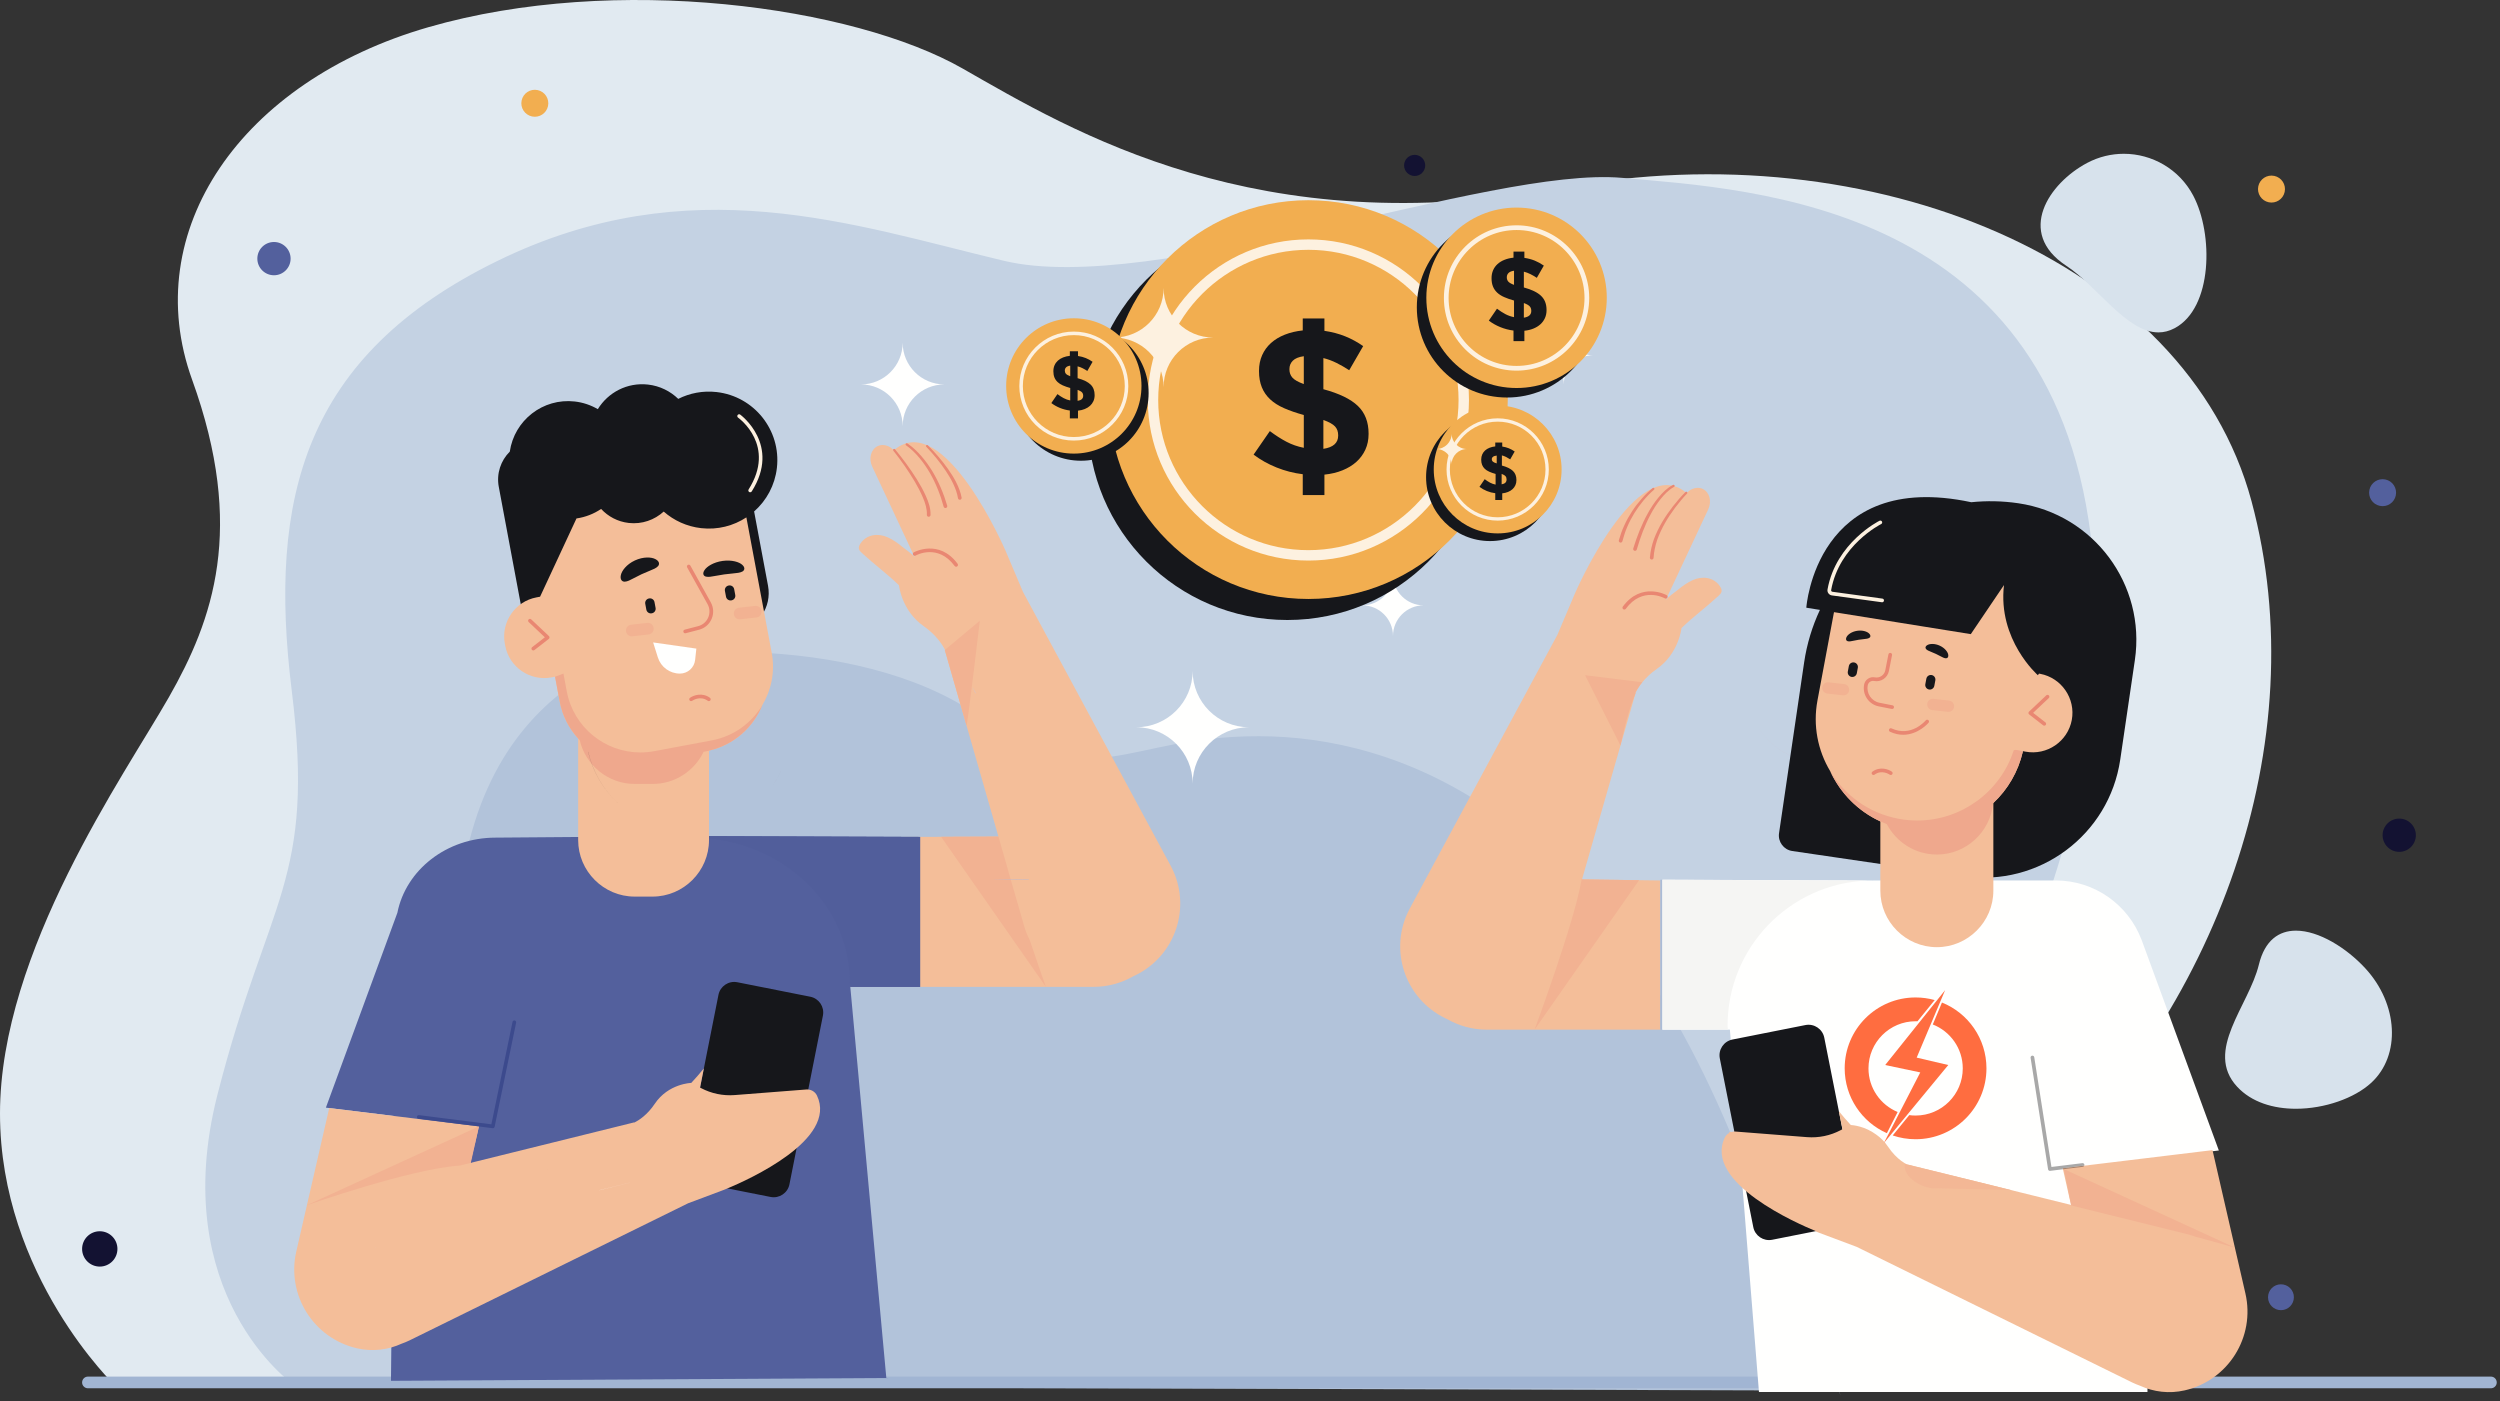 <svg width="487" height="273" viewBox="0 0 487 273" fill="none" xmlns="http://www.w3.org/2000/svg">
<rect x="0" y="0" width="487" height="273" fill="#333333" stroke="none"/>
<path fill-rule="evenodd" clip-rule="evenodd" d="M22.499 269.987C22.499 269.987 0 248.522 0 216.921C0 185.319 24.26 150.956 32.877 135.854C41.495 120.753 47.902 102.95 37.423 73.966C26.943 44.982 46.949 15.835 83.424 5.305C119.9 -5.226 166.261 1.211 187.515 13.346C208.77 25.481 245.183 47.598 304.693 36.539C364.202 25.481 425.937 50.581 438.593 97.626C451.249 144.672 431.648 197.792 394.725 230.865C357.802 263.938 336.531 267.806 336.531 267.806L22.499 269.987Z" fill="#E1EAF1"/>
<path fill-rule="evenodd" clip-rule="evenodd" d="M57.326 269.2C57.326 269.2 32.983 252.008 42.842 213.378C52.7 174.749 61.951 171.854 57.326 134.46C52.7 97.067 59.699 69.587 97.077 51.297C134.454 33.006 166.027 44.277 195.482 51.297C224.937 58.316 290.169 32.863 315.953 35.145C341.736 37.428 400.575 40.229 407.121 107.488C413.666 174.748 370.744 227.89 358.665 248.888C346.586 269.885 338.316 266.412 338.316 266.412L57.326 269.2Z" fill="#C4D2E3" stroke="#C4D2E3"/>
<path fill-rule="evenodd" clip-rule="evenodd" d="M103.884 270.095C103.884 270.095 86.91 200.546 89.294 176.25C91.678 151.955 102.192 139.39 112.884 132.387C123.576 125.383 166.791 122.962 190.272 139.217C213.754 155.472 218.126 143.412 245.188 143.412C272.249 143.412 310.595 157.797 336.96 220.39C363.325 282.984 358.141 270.895 358.141 270.895L103.884 270.095Z" fill="#B2C3DA"/>
<path fill-rule="evenodd" clip-rule="evenodd" d="M447.238 215.986C442.856 215.986 438.598 214.729 435.778 211.673C429.346 204.7 438.066 195.959 440.026 187.915C441.191 183.132 443.962 181.29 447.256 181.29C451.688 181.29 457.068 184.625 460.759 188.625C467.192 195.598 467.715 205.579 461.928 210.918C458.676 213.919 452.855 215.986 447.238 215.986Z" fill="#D7E2EC"/>
<path fill-rule="evenodd" clip-rule="evenodd" d="M420.462 64.751C414.255 64.751 408.559 55.742 402.508 51.769C392.668 45.309 399.133 35.668 406.597 31.728C408.871 30.528 411.312 29.958 413.717 29.958C419.203 29.958 424.505 32.92 427.244 38.109C431.184 45.573 431.064 60.002 423.6 63.942C422.538 64.503 421.493 64.751 420.462 64.751Z" fill="#D7E2EC"/>
<path fill-rule="evenodd" clip-rule="evenodd" d="M485.228 270.437H17.132C16.503 270.437 15.994 269.928 15.994 269.3C15.994 268.671 16.503 268.161 17.132 268.161H485.228C485.856 268.161 486.366 268.671 486.366 269.3C486.366 269.928 485.856 270.437 485.228 270.437Z" fill="#A1B5D3"/>
<path fill-rule="evenodd" clip-rule="evenodd" d="M470.61 162.702C470.61 164.491 469.16 165.942 467.37 165.942C465.581 165.942 464.13 164.491 464.13 162.702C464.13 160.912 465.581 159.462 467.37 159.462C469.16 159.462 470.61 160.912 470.61 162.702Z" fill="#131232"/>
<path fill-rule="evenodd" clip-rule="evenodd" d="M446.85 252.702C446.85 254.093 445.722 255.222 444.33 255.222C442.939 255.222 441.81 254.093 441.81 252.702C441.81 251.31 442.939 250.182 444.33 250.182C445.722 250.182 446.85 251.31 446.85 252.702Z" fill="#53609D"/>
<path fill-rule="evenodd" clip-rule="evenodd" d="M56.61 50.381C56.61 52.171 55.16 53.621 53.37 53.621C51.581 53.621 50.13 52.171 50.13 50.381C50.13 48.592 51.581 47.141 53.37 47.141C55.16 47.141 56.61 48.592 56.61 50.381Z" fill="#53609D"/>
<path fill-rule="evenodd" clip-rule="evenodd" d="M22.876 243.289C22.876 245.19 21.336 246.731 19.435 246.731C17.535 246.731 15.994 245.19 15.994 243.289C15.994 241.389 17.535 239.848 19.435 239.848C21.336 239.848 22.876 241.389 22.876 243.289Z" fill="#131232"/>
<path fill-rule="evenodd" clip-rule="evenodd" d="M445.055 37.382C444.751 38.8 443.356 39.705 441.937 39.401C440.518 39.099 439.614 37.703 439.917 36.284C440.219 34.865 441.615 33.961 443.034 34.264C444.453 34.567 445.358 35.963 445.055 37.382Z" fill="#F2AE50"/>
<path fill-rule="evenodd" clip-rule="evenodd" d="M106.753 20.667C106.449 22.085 105.054 22.991 103.635 22.687C102.216 22.384 101.312 20.988 101.615 19.57C101.918 18.151 103.313 17.246 104.732 17.549C106.151 17.852 107.056 19.248 106.753 20.667Z" fill="#F2AE50"/>
<path fill-rule="evenodd" clip-rule="evenodd" d="M466.7 96.522C466.397 97.94 465.001 98.845 463.582 98.542C462.163 98.239 461.258 96.843 461.561 95.425C461.865 94.005 463.26 93.101 464.679 93.404C466.098 93.707 467.003 95.103 466.7 96.522Z" fill="#53609D"/>
<path fill-rule="evenodd" clip-rule="evenodd" d="M277.589 32.654C277.352 33.766 276.257 34.475 275.145 34.238C274.032 34 273.322 32.906 273.56 31.793C273.798 30.68 274.892 29.971 276.004 30.209C277.118 30.446 277.827 31.541 277.589 32.654Z" fill="#131232"/>
<path fill-rule="evenodd" clip-rule="evenodd" d="M175.84 83.014C175.84 78.524 172.2 74.884 167.71 74.884C172.2 74.884 175.84 71.243 175.84 66.754C175.84 71.243 179.481 74.884 183.97 74.884C179.481 74.884 175.84 78.524 175.84 83.014Z" fill="#FFFFFE"/>
<path fill-rule="evenodd" clip-rule="evenodd" d="M271.354 123.891C271.354 120.594 268.681 117.92 265.383 117.92C268.681 117.92 271.354 115.246 271.354 111.949C271.354 115.246 274.027 117.92 277.325 117.92C274.027 117.92 271.354 120.594 271.354 123.891Z" fill="#FFFFFE"/>
<path fill-rule="evenodd" clip-rule="evenodd" d="M232.326 152.647C232.326 146.584 227.41 141.667 221.346 141.667C227.41 141.667 232.326 136.752 232.326 130.688C232.326 136.752 237.241 141.667 243.305 141.667C237.241 141.667 232.326 146.584 232.326 152.647Z" fill="#FFFFFE"/>
<path fill-rule="evenodd" clip-rule="evenodd" d="M270.231 67.933C270.231 62.251 265.625 57.644 259.943 57.644C265.625 57.644 270.231 53.037 270.231 47.355C270.231 53.037 274.838 57.644 280.521 57.644C274.838 57.644 270.231 62.251 270.231 67.933Z" fill="#FDF1E0"/>
<path fill-rule="evenodd" clip-rule="evenodd" d="M304.627 74.884C304.627 71.75 302.086 69.208 298.951 69.208C302.086 69.208 304.627 66.667 304.627 63.533C304.627 66.667 307.167 69.208 310.302 69.208C307.167 69.208 304.627 71.75 304.627 74.884Z" fill="#FFFFFE"/>
<path fill-rule="evenodd" clip-rule="evenodd" d="M194.496 162.967L194.472 162.885L184.048 126.621L184.093 126.587C183.624 125.669 182.409 123.701 179.923 121.967C175.625 118.97 175.112 114.004 175.112 114.004C172.817 111.782 170.231 109.887 167.888 107.718C167.643 107.491 167.388 107.244 167.317 106.918C167.237 106.555 167.406 106.184 167.614 105.876C168.823 104.084 171.046 103.825 172.894 104.653C173.977 105.138 174.945 105.827 175.853 106.586C176.283 106.945 177.752 107.933 178.198 108.591L169.906 90.887C169.17 89.314 169.651 87.52 170.977 86.9C171.639 86.589 172.392 86.629 173.071 86.942C173.502 87.141 173.895 87.461 174.225 87.861C174.199 87.731 174.184 87.655 174.184 87.655C183.896 79.488 195.879 107.284 195.879 107.284L199.279 115.308L228.123 168.788C232.202 176.547 229.059 186.142 221.178 189.984C221.065 190.04 220.951 190.088 220.836 190.14C218.524 191.476 215.842 192.242 212.981 192.242H156.216L143.984 163.171L194.496 162.967Z" fill="#F4BE99"/>
<path fill-rule="evenodd" clip-rule="evenodd" d="M203.742 192.242C203.742 192.242 202.324 188.302 200.606 183.161C200.197 182.363 199.848 181.52 199.572 180.628L197.576 173.684C197.049 171.938 196.552 170.225 196.124 168.63L194.496 162.967L185.552 163.003C184.9 163.009 184.179 163.012 183.354 163.012L183.328 163.013L203.742 192.242Z" fill="#F2B292"/>
<path fill-rule="evenodd" clip-rule="evenodd" d="M186.253 110.401C186.327 110.401 186.402 110.378 186.466 110.33C186.626 110.213 186.661 109.987 186.543 109.827C182.92 104.913 178.049 107.568 178.001 107.595C177.828 107.693 177.767 107.911 177.864 108.085C177.96 108.257 178.18 108.319 178.353 108.224C178.53 108.125 182.723 105.861 185.963 110.255C186.034 110.35 186.142 110.401 186.253 110.401Z" fill="#E98772"/>
<path fill-rule="evenodd" clip-rule="evenodd" d="M174.019 87.791C175.516 89.677 176.908 91.661 178.142 93.723C178.757 94.755 179.314 95.821 179.78 96.914C180.239 97.999 180.611 99.165 180.551 100.265L180.55 100.288C180.539 100.486 180.691 100.656 180.89 100.666C181.089 100.677 181.258 100.525 181.269 100.327V100.317C181.308 98.979 180.868 97.782 180.375 96.659C179.868 95.535 179.279 94.461 178.634 93.425C177.339 91.356 175.902 89.395 174.349 87.518C174.274 87.426 174.138 87.413 174.047 87.489C173.957 87.563 173.943 87.696 174.016 87.788L174.019 87.791Z" fill="#E98772"/>
<path fill-rule="evenodd" clip-rule="evenodd" d="M176.522 86.765C177.472 87.418 178.325 88.285 179.088 89.184C179.852 90.093 180.523 91.079 181.126 92.103C181.718 93.134 182.239 94.206 182.683 95.31C182.919 95.856 183.094 96.427 183.303 96.983L183.819 98.693L183.825 98.713C183.882 98.903 184.083 99.011 184.274 98.954C184.463 98.896 184.571 98.695 184.514 98.505L184.512 98.499L183.951 96.76C183.727 96.194 183.537 95.615 183.285 95.06C182.809 93.938 182.254 92.85 181.628 91.805C180.989 90.766 180.282 89.769 179.479 88.849C178.667 87.933 177.804 87.076 176.754 86.382C176.651 86.315 176.512 86.343 176.445 86.446C176.378 86.547 176.404 86.684 176.504 86.752L176.522 86.765Z" fill="#E98772"/>
<path fill-rule="evenodd" clip-rule="evenodd" d="M180.448 87.041C181.826 88.484 183.109 90.043 184.218 91.7C184.765 92.531 185.291 93.382 185.704 94.278C186.119 95.17 186.463 96.097 186.613 97.043L186.615 97.052C186.645 97.249 186.829 97.382 187.026 97.352C187.222 97.32 187.356 97.135 187.325 96.939L187.324 96.93C187.131 95.884 186.739 94.915 186.284 93.994C185.828 93.07 185.267 92.213 184.689 91.377C183.511 89.712 182.184 88.178 180.742 86.742C180.66 86.66 180.527 86.66 180.446 86.742C180.366 86.823 180.364 86.953 180.442 87.035L180.448 87.041Z" fill="#E98772"/>
<path fill-rule="evenodd" clip-rule="evenodd" d="M63.482 215.771L77.407 177.814C79.064 169.485 86.987 163.171 96.52 163.171L135.416 162.861L179.238 163.029V192.242H165.638L172.657 268.437L76.161 268.983L76.702 217.388L63.482 215.771Z" fill="#53609D"/>
<path fill-rule="evenodd" clip-rule="evenodd" d="M165.638 192.242H179.238V163.029L138.114 162.872V163.342C153.547 164.861 165.567 176.87 165.567 191.471L165.638 192.242Z" fill="#515E9B"/>
<path fill-rule="evenodd" clip-rule="evenodd" d="M188.273 141.31C188.471 141.309 190.872 120.913 190.872 120.913L184.092 126.584C184.092 126.585 184.092 126.586 184.093 126.587L184.048 126.621C184.048 126.621 184.051 126.632 184.057 126.652C184.058 126.655 184.058 126.658 184.059 126.66L184.06 126.664C184.061 126.667 184.062 126.669 184.063 126.672C184.064 126.676 184.064 126.679 184.066 126.683L184.066 126.686C184.067 126.687 184.067 126.689 184.068 126.691C184.069 126.692 184.069 126.694 184.069 126.695L184.071 126.701L188.268 141.304C188.27 141.308 188.271 141.31 188.273 141.31Z" fill="#F2B292"/>
<path fill-rule="evenodd" clip-rule="evenodd" d="M133.432 226.675L139.956 193.795C140.29 192.111 141.942 191.006 143.626 191.34L157.85 194.162C159.535 194.496 160.64 196.148 160.306 197.833L153.782 230.713C153.448 232.398 151.796 233.502 150.111 233.167L141.71 231.501L135.887 230.346C134.203 230.012 133.098 228.359 133.432 226.675Z" fill="#16171B"/>
<path fill-rule="evenodd" clip-rule="evenodd" d="M57.719 243.781L64.133 215.85L93.297 219.418L91.695 226.523L91.844 226.486L123.545 218.638L123.573 218.677C124.448 218.238 126.091 217.193 127.537 215.033C130.195 211.06 134.66 210.951 134.66 210.951C135.52 210.05 136.322 209.087 137.115 208.115L136.372 211.858L136.558 211.957C138.573 213.025 140.847 213.498 143.121 213.32C147.328 212.992 154.203 212.455 157.061 212.233C157.933 212.164 158.77 212.629 159.146 213.418C163.226 221.994 145.707 229.842 141.71 231.501H141.71L141.569 231.559L141.406 231.626L141.254 231.688L141.126 231.739L141.007 231.786L140.961 231.804L140.901 231.827L134.045 234.398L79.768 261.113C79.264 261.355 78.754 261.566 78.239 261.748C75.608 262.954 72.579 263.346 69.539 262.648C61.065 260.702 55.773 252.254 57.719 243.781Z" fill="#F4BE99"/>
<path fill-rule="evenodd" clip-rule="evenodd" d="M91.695 226.523L91.844 226.486C92.712 222.658 92.31 223.871 92.966 220.883L91.695 226.523Z" fill="#62639D"/>
<path fill-rule="evenodd" clip-rule="evenodd" d="M59.787 234.776C59.919 234.73 79.945 227.7 89.564 227.05L91.844 226.486L91.695 226.523L92.966 220.883C93.055 220.484 93.161 220.009 93.293 219.436L93.265 219.433L59.787 234.776H59.787Z" fill="#F2B292"/>
<path fill-rule="evenodd" clip-rule="evenodd" d="M96.005 219.778C96.172 219.778 96.321 219.66 96.356 219.492L100.544 199.211C100.584 199.016 100.458 198.825 100.264 198.785C100.238 198.779 100.213 198.776 100.188 198.776C100.024 198.776 99.873 198.895 99.839 199.064L95.718 219.019L81.617 217.224C81.6 217.222 81.585 217.221 81.568 217.221C81.392 217.221 81.237 217.355 81.214 217.536C81.189 217.733 81.329 217.913 81.525 217.939L89.503 218.954L93.297 219.418L93.293 219.436L95.958 219.775L96.005 219.778Z" fill="#3C4A8D"/>
<path fill-rule="evenodd" clip-rule="evenodd" d="M99.307 87.976C100.194 81.861 105.773 77.51 111.956 78.21C113.597 78.395 115.114 78.924 116.453 79.707C118.444 76.451 122.189 74.456 126.23 74.913C128.539 75.174 130.572 76.2 132.122 77.701C134.353 76.582 136.919 76.069 139.583 76.37C146.905 77.198 152.17 83.805 151.342 91.126C150.954 94.551 149.299 97.521 146.902 99.632L149.614 114.117C150.392 118.275 147.652 122.276 143.495 123.056L111.365 129.07C107.207 129.849 103.205 127.108 102.426 122.95L97.162 94.832C96.677 92.237 97.562 89.703 99.307 87.976Z" fill="#16171B"/>
<path fill-rule="evenodd" clip-rule="evenodd" d="M146.135 95.896C146.254 95.896 146.371 95.837 146.44 95.728C152.178 86.646 144.274 80.823 144.194 80.765C144.032 80.648 143.808 80.686 143.691 80.847C143.576 81.008 143.613 81.233 143.774 81.35C144.079 81.57 151.203 86.843 145.831 95.344C145.725 95.512 145.775 95.734 145.942 95.84C146.002 95.878 146.069 95.896 146.135 95.896Z" fill="#FDF1E0"/>
<path fill-rule="evenodd" clip-rule="evenodd" d="M104.504 116.371L105.206 116.24L112.299 100.995C114.044 100.743 115.679 100.1 117.097 99.14C118.458 100.613 120.329 101.628 122.478 101.872C125.065 102.164 127.508 101.279 129.29 99.652C131.267 101.39 133.772 102.566 136.585 102.885C139.803 103.249 142.882 102.435 145.394 100.787L150.334 127.178C151.016 130.824 150.267 134.398 148.503 137.35C146.747 141.693 142.972 145.103 138.114 146.222V163.65C138.114 169.704 133.16 174.657 127.106 174.657H123.635C117.581 174.657 112.627 169.704 112.627 163.65V143.861C110.842 141.899 109.55 139.445 109.027 136.646L108.124 131.827L107.421 131.959C103.251 132.74 99.2 129.966 98.419 125.796L98.34 125.373C97.56 121.203 100.333 117.152 104.504 116.371Z" fill="#F4BE99"/>
<path fill-rule="evenodd" clip-rule="evenodd" d="M123.64 152.71H127.157C131.511 152.71 135.285 150.141 137.066 146.45L137.513 146.366C137.716 146.328 137.916 146.286 138.114 146.241V146.222C142.962 145.106 146.733 141.706 148.493 137.376C148.496 137.367 148.5 137.359 148.503 137.35C146.429 140.819 142.947 143.424 138.662 144.226L127.45 146.326C126.541 146.496 125.638 146.578 124.746 146.578C117.852 146.577 111.716 141.676 110.402 134.654L109.757 131.216L108.124 131.827L109.027 136.646C109.55 139.445 110.842 141.899 112.627 143.861V143.876C112.727 143.986 112.829 144.094 112.932 144.2C114.072 149.06 118.446 152.71 123.64 152.71Z" fill="#EFA88D"/>
<path fill-rule="evenodd" clip-rule="evenodd" d="M103.887 126.708C103.964 126.708 104.042 126.684 104.108 126.632L106.908 124.458C106.992 124.394 107.042 124.296 107.047 124.191C107.053 124.087 107.011 123.984 106.935 123.912L103.48 120.651C103.336 120.515 103.107 120.521 102.972 120.666C102.835 120.811 102.842 121.038 102.987 121.175L106.135 124.147L103.665 126.064C103.509 126.186 103.48 126.412 103.603 126.569C103.673 126.661 103.78 126.708 103.887 126.708Z" fill="#E98772"/>
<path fill-rule="evenodd" clip-rule="evenodd" d="M121.702 113.312C122.242 113.296 122.8 112.968 123.355 112.682C123.91 112.383 124.474 112.096 124.972 111.863C125.472 111.631 126.055 111.383 126.641 111.151C127.217 110.908 127.829 110.691 128.182 110.29C128.526 109.909 128.459 109.309 127.653 108.907C126.886 108.507 125.325 108.412 123.67 109.179C122.021 109.953 121.109 111.201 120.941 112.036C120.752 112.901 121.184 113.333 121.702 113.312Z" fill="#16171B"/>
<path fill-rule="evenodd" clip-rule="evenodd" d="M144.611 111.338C144.144 111.595 143.5 111.629 142.878 111.695C142.251 111.749 141.622 111.818 141.077 111.894C140.532 111.97 139.907 112.077 139.289 112.197C138.673 112.305 138.041 112.449 137.53 112.328C137.038 112.218 136.778 111.741 137.249 111.045C137.688 110.369 138.961 109.523 140.767 109.266C142.572 109.018 144.001 109.486 144.583 110.018C145.199 110.563 145.061 111.095 144.611 111.338Z" fill="#16171B"/>
<path fill-rule="evenodd" clip-rule="evenodd" d="M126.997 119.466L126.948 119.476C126.466 119.566 125.999 119.245 125.908 118.764L125.695 117.623C125.605 117.141 125.926 116.673 126.407 116.583L126.456 116.574C126.937 116.484 127.405 116.805 127.495 117.286L127.709 118.427C127.799 118.908 127.479 119.376 126.997 119.466Z" fill="#16171B"/>
<path fill-rule="evenodd" clip-rule="evenodd" d="M142.516 116.945L142.468 116.954C141.986 117.044 141.518 116.723 141.428 116.242L141.215 115.102C141.124 114.62 141.445 114.152 141.926 114.062L141.975 114.053C142.456 113.963 142.924 114.282 143.015 114.764L143.228 115.905C143.319 116.387 142.998 116.854 142.516 116.945Z" fill="#16171B"/>
<path fill-rule="evenodd" clip-rule="evenodd" d="M123.047 123.958C123.088 123.958 123.129 123.956 123.17 123.951L126.357 123.593C126.96 123.525 127.398 122.976 127.331 122.373L127.323 122.312C127.26 121.749 126.78 121.332 126.226 121.332C126.186 121.332 126.145 121.334 126.104 121.338L122.918 121.697C122.314 121.765 121.876 122.314 121.944 122.917L121.951 122.978C122.014 123.539 122.495 123.958 123.047 123.958Z" fill="#F2B292"/>
<path fill-rule="evenodd" clip-rule="evenodd" d="M144.06 120.648C144.102 120.648 144.143 120.646 144.184 120.641L147.37 120.282C147.973 120.214 148.411 119.666 148.342 119.063L148.337 119.002C148.272 118.44 147.792 118.021 147.239 118.021C147.199 118.021 147.158 118.023 147.116 118.029L143.93 118.386C143.327 118.455 142.889 119.004 142.957 119.607L142.964 119.668C143.027 120.23 143.508 120.648 144.06 120.648Z" fill="#F2B292"/>
<path fill-rule="evenodd" clip-rule="evenodd" d="M138.084 136.582C138.195 136.582 138.305 136.531 138.375 136.435C138.493 136.274 138.457 136.049 138.297 135.931C136.788 134.829 135.098 135.447 134.415 135.928C134.253 136.042 134.213 136.265 134.327 136.428C134.441 136.59 134.665 136.629 134.828 136.517C134.892 136.473 136.41 135.444 137.872 136.513C137.936 136.56 138.011 136.582 138.084 136.582Z" fill="#E98772"/>
<path fill-rule="evenodd" clip-rule="evenodd" d="M135.649 126.348L127.23 125.145L128.151 128.07C128.742 129.942 130.478 131.216 132.442 131.216C133.969 131.216 135.251 130.065 135.413 128.546L135.649 126.348Z" fill="#FFFFFE"/>
<path fill-rule="evenodd" clip-rule="evenodd" d="M133.473 123.363L133.564 123.351L136.174 122.672C137.282 122.384 138.174 121.615 138.625 120.564C139.075 119.512 139.015 118.335 138.46 117.335L134.484 110.178C134.386 110.003 134.168 109.942 133.995 110.039C133.821 110.135 133.758 110.354 133.854 110.528L137.83 117.684C138.277 118.489 138.325 119.435 137.963 120.28C137.601 121.126 136.883 121.744 135.993 121.975L133.382 122.655C133.189 122.705 133.074 122.901 133.125 123.094C133.166 123.256 133.312 123.363 133.473 123.363Z" fill="#E98772"/>
<mask id="mask0" mask-type="alpha" maskUnits="userSpaceOnUse" x="284" y="194" width="2" height="1">
<path fill-rule="evenodd" clip-rule="evenodd" d="M285.606 194.229C284.86 194.206 284.598 194.198 284.599 194.198C284.601 194.198 285.172 194.215 285.606 194.229Z" fill="white"/>
</mask>
<g mask="url(#mask0)">
<path fill-rule="evenodd" clip-rule="evenodd" d="M284.598 194.229H285.606V194.198H284.598V194.229Z" fill="#F2B292"/>
</g>
<path fill-rule="evenodd" clip-rule="evenodd" d="M286.081 194.242C285.915 194.238 285.775 194.233 285.642 194.23C285.889 194.237 286.081 194.242 286.081 194.242Z" fill="#F2B292"/>
<path fill-rule="evenodd" clip-rule="evenodd" d="M304.271 165.003L295.327 164.967L295.351 164.885C299.445 164.889 300.932 164.975 304.271 165.003Z" fill="#BBBAD2"/>
<path fill-rule="evenodd" clip-rule="evenodd" d="M301.554 143.304L305.752 128.701C305.424 129.842 301.694 142.819 301.556 143.3C301.555 143.302 301.555 143.303 301.554 143.304Z" fill="#CAC4D8"/>
<path fill-rule="evenodd" clip-rule="evenodd" d="M396.558 221.433L396.526 221.418L400.32 220.954L396.558 221.433Z" fill="#A4816D"/>
<path fill-rule="evenodd" clip-rule="evenodd" d="M396.53 221.436C396.529 221.43 396.527 221.425 396.526 221.418L396.558 221.433L396.53 221.436Z" fill="#A37A69"/>
<path fill-rule="evenodd" clip-rule="evenodd" d="M430.321 238.217C430.316 238.188 430.297 238.097 430.264 237.931C430.291 238.068 430.313 238.178 430.321 238.217Z" fill="#F2B292"/>
<path fill-rule="evenodd" clip-rule="evenodd" d="M430.04 236.794C430.038 236.788 430.038 236.782 430.036 236.776C430.036 236.778 430.038 236.784 430.04 236.794Z" fill="#FDEAE6"/>
<path fill-rule="evenodd" clip-rule="evenodd" d="M430.188 237.545C430.148 237.345 430.101 237.107 430.04 236.794C430.056 236.877 430.123 237.216 430.188 237.545Z" fill="#F2B292"/>
<path fill-rule="evenodd" clip-rule="evenodd" d="M430.264 237.931C430.244 237.826 430.22 237.707 430.195 237.583C430.223 237.723 430.246 237.841 430.264 237.931Z" fill="#F2B292"/>
<path fill-rule="evenodd" clip-rule="evenodd" d="M351.709 148.241C346.857 147.126 343.09 143.709 341.329 139.376C343.09 143.706 346.86 147.106 351.709 148.222V148.241ZM377.195 145.876V145.861C378.981 143.899 380.273 141.445 380.796 138.646L381.698 133.827L380.796 138.646C380.272 141.448 378.985 143.913 377.195 145.876Z" fill="#D0B8C9"/>
<path fill-rule="evenodd" clip-rule="evenodd" d="M274.545 177.129L303.388 123.649L306.789 115.624C306.789 115.624 318.772 87.829 328.484 95.995C328.484 95.995 328.469 96.072 328.443 96.201C328.773 95.801 329.166 95.482 329.597 95.283C330.277 94.97 331.029 94.93 331.691 95.24C333.017 95.861 333.499 97.655 332.762 99.227L324.47 116.932C324.916 116.274 326.385 115.286 326.816 114.927C327.723 114.168 328.691 113.479 329.774 112.993C331.623 112.166 333.845 112.425 335.054 114.217C335.262 114.525 335.431 114.896 335.351 115.258C335.279 115.584 335.025 115.832 334.78 116.058C332.437 118.229 329.851 120.124 327.556 122.344C327.556 122.344 327.043 127.31 322.746 130.307C320.259 132.042 319.045 134.01 318.576 134.927L318.62 134.961L308.173 171.308L323.431 171.512V200.584H289.687C286.822 200.584 284.138 199.814 281.823 198.476C281.712 198.425 281.6 198.378 281.489 198.325C273.61 194.483 270.466 184.888 274.545 177.129Z" fill="#F4BE99"/>
<path fill-rule="evenodd" clip-rule="evenodd" d="M298.926 200.584L319.294 171.457H319.278C317.741 171.457 316.591 171.436 315.597 171.407L308.173 171.308L308.196 171.226C308.169 171.226 308.142 171.225 308.114 171.225C306.767 179.488 298.926 200.584 298.926 200.584ZM298.721 200.577C298.692 200.576 298.664 200.576 298.636 200.574C298.666 200.576 298.695 200.576 298.721 200.577ZM298.459 200.569C298.432 200.568 298.405 200.568 298.379 200.567C298.406 200.568 298.433 200.568 298.459 200.569ZM298.342 200.566C298.307 200.565 298.273 200.563 298.239 200.563C298.274 200.563 298.309 200.565 298.342 200.566ZM298.229 200.562C297.65 200.545 297.439 200.538 297.439 200.538C297.439 200.538 297.842 200.55 298.229 200.562Z" fill="#F2B292"/>
<path fill-rule="evenodd" clip-rule="evenodd" d="M316.415 118.741C316.525 118.741 316.635 118.691 316.705 118.595C319.945 114.202 324.139 116.465 324.315 116.564C324.488 116.66 324.707 116.599 324.805 116.426C324.902 116.252 324.84 116.033 324.667 115.936C324.618 115.909 319.748 113.255 316.126 118.167C316.008 118.327 316.042 118.553 316.202 118.671C316.266 118.718 316.341 118.741 316.415 118.741Z" fill="#E98772"/>
<path fill-rule="evenodd" clip-rule="evenodd" d="M328.333 95.842C327.459 96.715 326.665 97.641 325.908 98.607C325.156 99.574 324.452 100.581 323.822 101.638C323.201 102.7 322.648 103.806 322.208 104.967C321.792 106.135 321.497 107.356 321.398 108.614C321.382 108.812 321.531 108.986 321.729 109.001C321.927 109.017 322.101 108.868 322.116 108.67L322.117 108.665L322.118 108.65C322.187 107.477 322.441 106.315 322.818 105.184C323.218 104.061 323.733 102.975 324.319 101.926C324.913 100.882 325.586 99.879 326.306 98.912C327.03 97.949 327.804 97.011 328.634 96.148L328.639 96.143C328.721 96.058 328.718 95.921 328.634 95.839C328.549 95.758 328.416 95.76 328.333 95.842Z" fill="#E98772"/>
<path fill-rule="evenodd" clip-rule="evenodd" d="M325.899 94.457C324.725 95.065 323.864 95.968 323.059 96.919C322.269 97.878 321.58 98.917 320.99 100.003C320.379 101.08 319.875 102.209 319.394 103.347L318.74 105.078L318.158 106.833C318.096 107.022 318.198 107.225 318.386 107.288C318.575 107.351 318.779 107.248 318.842 107.06L318.843 107.055L318.848 107.039L319.388 105.3L320.001 103.587C320.451 102.463 320.925 101.345 321.502 100.282C322.06 99.209 322.712 98.187 323.459 97.244C324.202 96.318 325.074 95.409 326.073 94.87L326.107 94.851C326.215 94.793 326.255 94.657 326.197 94.549C326.139 94.443 326.006 94.401 325.899 94.457Z" fill="#E98772"/>
<path fill-rule="evenodd" clip-rule="evenodd" d="M321.943 95.067C321.135 95.719 320.421 96.441 319.745 97.21C319.071 97.978 318.45 98.793 317.895 99.654C317.337 100.511 316.832 101.406 316.414 102.344C315.972 103.272 315.648 104.25 315.352 105.236C315.294 105.427 315.402 105.628 315.593 105.685C315.783 105.742 315.984 105.634 316.041 105.443L316.043 105.437L316.048 105.418C316.31 104.465 316.597 103.512 317.003 102.605C317.386 101.688 317.854 100.807 318.376 99.959C318.895 99.108 319.481 98.297 320.121 97.532C320.758 96.767 321.454 96.033 322.202 95.398L322.211 95.39C322.299 95.315 322.311 95.183 322.236 95.094C322.161 95.008 322.032 94.996 321.943 95.067Z" fill="#E98772"/>
<path fill-rule="evenodd" clip-rule="evenodd" d="M315.666 145.24C315.666 145.24 316.94 138.908 318.559 135.177L318.621 134.961L318.576 134.927C318.721 134.643 318.938 134.258 319.243 133.809C319.464 133.438 319.688 133.132 319.914 132.911C319.916 132.909 319.917 132.908 319.919 132.906L308.773 131.53L315.666 145.24Z" fill="#F2B292"/>
<path fill-rule="evenodd" clip-rule="evenodd" d="M364.711 171.512L364.709 171.524C364.881 171.521 365.051 171.512 365.225 171.512H400.444C408.091 171.512 414.613 176.313 417.17 183.064L417.173 183.063L417.227 183.209L432.231 224.112L418.326 225.812V271.157H342.645L336.986 200.584H323.821V171.37L364.711 171.512Z" fill="#FFFFFE"/>
<path fill-rule="evenodd" clip-rule="evenodd" d="M323.431 200.584H336.595H323.821V171.371L323.431 171.37V200.584Z" fill="#AABBD6"/>
<path fill-rule="evenodd" clip-rule="evenodd" d="M323.821 200.584H336.595L336.533 199.812C336.533 184.584 348.563 172.17 363.637 171.542L363.638 171.537L323.821 171.371V200.584Z" fill="#F5F5F3"/>
<path fill-rule="evenodd" clip-rule="evenodd" d="M337.474 202.502L351.697 199.681C353.381 199.346 355.033 200.451 355.368 202.135L361.891 235.015C362.226 236.7 361.121 238.352 359.437 238.687L353.614 239.842L345.212 241.508C343.528 241.842 341.876 240.737 341.542 239.053L335.018 206.173C334.684 204.489 335.789 202.837 337.474 202.502Z" fill="#16171B"/>
<path fill-rule="evenodd" clip-rule="evenodd" d="M335.983 221.614C336.16 221.241 336.441 220.945 336.779 220.739C336.839 220.65 336.889 220.561 336.954 220.471C336.954 220.471 337.082 220.486 337.294 220.514C337.541 220.441 337.803 220.407 338.068 220.427C340.925 220.651 347.8 221.187 352.008 221.515C354.281 221.693 356.555 221.22 358.57 220.152L358.907 219.973L358.209 216.456C358.961 217.378 359.725 218.289 360.536 219.15C360.947 219.173 363.294 219.381 365.489 221.018C366.303 221.592 367.105 222.353 367.787 223.373C368.644 224.654 369.569 225.538 370.364 226.141C370.829 226.477 371.243 226.715 371.556 226.872L371.583 226.833L403.287 234.682L403.433 234.718L401.824 227.58L430.995 224.045L437.409 251.976C439.355 260.45 434.063 268.897 425.589 270.843C422.55 271.541 419.521 271.149 416.889 269.944C416.374 269.761 415.864 269.55 415.36 269.309L361.697 242.894L354.422 240.168C354.422 240.168 354.128 240.055 353.614 239.842L353.72 239.821C350.401 238.468 331.791 230.425 335.983 221.614Z" fill="#F4BE99"/>
<path fill-rule="evenodd" clip-rule="evenodd" d="M435.363 243.065L435.356 243.033L402.07 227.748L402.026 227.753C403.015 232.064 402.827 231.811 403.483 234.827L426.326 240.482C426.773 240.603 427.207 240.746 427.632 240.901C431.601 241.954 434.624 242.845 435.363 243.065Z" fill="#F2B292"/>
<path fill-rule="evenodd" clip-rule="evenodd" d="M399.319 228.085L399.364 228.082L401.868 227.773L401.824 227.58L406.018 227.072C406.04 227.018 406.049 226.957 406.041 226.895C406.018 226.714 405.861 226.579 405.686 226.579C405.671 226.579 405.655 226.58 405.64 226.582L399.622 227.324L396.271 205.945C396.243 205.765 396.089 205.641 395.912 205.641C395.895 205.641 395.877 205.642 395.859 205.644C395.663 205.675 395.529 205.86 395.56 206.056L398.964 227.78C398.992 227.957 399.145 228.085 399.319 228.085Z" fill="#A8A8A8"/>
<path fill-rule="evenodd" clip-rule="evenodd" d="M401.868 227.773L402.026 227.753C402.024 227.744 402.022 227.734 402.02 227.725L402.07 227.748L405.728 227.296C405.863 227.28 405.972 227.19 406.018 227.072L401.824 227.58L401.868 227.773Z" fill="#A4816D"/>
<path fill-rule="evenodd" clip-rule="evenodd" d="M391.78 231.833L384.964 230.146L371.065 226.753C370.602 229.236 374.297 231.51 376.971 231.51C377.159 231.51 377.342 231.499 377.517 231.476L391.78 231.833Z" fill="#F3B795"/>
<path fill-rule="evenodd" clip-rule="evenodd" d="M346.556 162.315L351.443 129.059C351.978 125.415 353.037 121.98 354.521 118.807L351.869 118.381C351.869 118.381 353.731 91.388 384.005 97.833C386.987 97.525 390.055 97.577 393.156 98.032C407.864 100.193 418.035 113.867 415.874 128.575L413.025 147.961C410.865 162.668 397.19 172.839 382.483 170.678L349.133 165.778C347.465 165.532 346.312 163.982 346.556 162.315Z" fill="#16171B"/>
<path fill-rule="evenodd" clip-rule="evenodd" d="M366.64 117.323C366.817 117.323 366.971 117.192 366.997 117.012C367.023 116.814 366.886 116.633 366.688 116.606L356.953 115.276C356.876 115.266 356.804 115.223 356.758 115.158C356.732 115.123 356.692 115.049 356.708 114.953C358.282 106.178 366.367 102.129 366.448 102.09C366.626 102.003 366.701 101.787 366.614 101.608C366.526 101.429 366.309 101.355 366.132 101.443C366.048 101.484 357.64 105.683 356 114.826C355.952 115.092 356.014 115.361 356.176 115.582C356.337 115.804 356.585 115.953 356.856 115.99L366.591 117.319L366.64 117.323Z" fill="#FDF1E0"/>
<path fill-rule="evenodd" clip-rule="evenodd" d="M357.262 119.247L383.911 123.529L390.379 113.963C389.109 124.636 396.978 131.53 396.978 131.53C396.978 131.53 397.059 131.42 397.198 131.218L397.419 131.259C401.59 132.04 404.363 136.091 403.583 140.26C402.802 144.431 398.751 147.204 394.581 146.424L394.071 146.329C393.161 150.328 391.107 153.791 388.305 156.422V173.501C388.305 179.555 383.351 184.509 377.298 184.509C371.243 184.509 366.29 179.555 366.29 173.501V160.014C361.905 157.996 358.473 154.471 356.513 150.209L356.5 150.19C354.119 146.2 353.122 141.361 354.045 136.434L357.262 119.247Z" fill="#F4BE99"/>
<path fill-rule="evenodd" clip-rule="evenodd" d="M377.298 166.465C383.009 166.465 387.736 162.054 388.253 156.471C388.27 156.455 388.288 156.439 388.305 156.423V156.422C391.079 153.817 393.121 150.394 394.045 146.445C393.945 146.303 393.104 146.085 392.612 146.085C392.423 146.085 392.286 146.117 392.26 146.197C389.615 154.345 381.978 159.837 373.491 159.836C372.286 159.836 371.062 159.725 369.833 159.495C364.042 158.41 359.321 154.902 356.516 150.215C357.222 151.75 358.12 153.19 359.185 154.498C361.351 157.155 364.207 159.268 367.547 160.534C369.391 164.049 373.073 166.465 377.298 166.465Z" fill="#EFA88D"/>
<path fill-rule="evenodd" clip-rule="evenodd" d="M398.226 141.364C398.333 141.364 398.439 141.316 398.51 141.225C398.632 141.068 398.604 140.842 398.447 140.719L396.052 138.862L399.109 135.978C399.253 135.842 399.26 135.614 399.123 135.469C398.986 135.325 398.759 135.318 398.614 135.454L395.253 138.627C395.177 138.699 395.136 138.801 395.14 138.905C395.146 139.011 395.196 139.108 395.279 139.173L398.005 141.288C398.071 141.339 398.149 141.364 398.226 141.364Z" fill="#E98772"/>
<path fill-rule="evenodd" clip-rule="evenodd" d="M379.052 128.238C378.73 128.229 378.4 128.034 378.069 127.865C377.741 127.687 377.406 127.516 377.11 127.378C376.814 127.24 376.467 127.093 376.12 126.956C375.778 126.812 375.414 126.683 375.205 126.444C375 126.218 375.04 125.862 375.519 125.623C375.974 125.386 376.901 125.33 377.884 125.785C378.862 126.244 379.404 126.985 379.504 127.481C379.615 127.995 379.36 128.25 379.052 128.238Z" fill="#16171B"/>
<path fill-rule="evenodd" clip-rule="evenodd" d="M359.952 124.917C360.263 124.996 360.635 124.901 360.999 124.829C361.364 124.749 361.733 124.678 362.056 124.627C362.379 124.576 362.752 124.531 363.124 124.495C363.493 124.451 363.878 124.427 364.145 124.256C364.404 124.095 364.464 123.742 364.071 123.38C363.699 123.027 362.823 122.716 361.754 122.882C360.685 123.052 359.961 123.615 359.727 124.063C359.478 124.526 359.653 124.843 359.952 124.917Z" fill="#16171B"/>
<path fill-rule="evenodd" clip-rule="evenodd" d="M370.742 143.135C373.696 143.135 375.667 140.817 375.691 140.787C375.818 140.634 375.797 140.407 375.644 140.28C375.492 140.154 375.265 140.173 375.138 140.326C375.023 140.463 372.291 143.654 368.475 141.892C368.294 141.808 368.08 141.887 367.997 142.068C367.913 142.248 367.992 142.462 368.173 142.546C369.087 142.968 369.951 143.135 370.742 143.135Z" fill="#E98772"/>
<path fill-rule="evenodd" clip-rule="evenodd" d="M368.593 138.109C368.762 138.109 368.913 137.99 368.946 137.819C368.985 137.624 368.857 137.434 368.662 137.396L366.13 136.898C364.557 136.588 363.529 135.056 363.839 133.483C363.95 132.914 364.504 132.545 365.072 132.655C366.403 132.915 367.697 132.047 367.959 130.718L368.571 127.612C368.609 127.416 368.482 127.227 368.287 127.189C368.092 127.151 367.902 127.277 367.863 127.473L367.252 130.578C367.068 131.519 366.15 132.133 365.211 131.948C364.745 131.858 364.275 131.952 363.883 132.215C363.489 132.479 363.223 132.88 363.132 133.343C362.746 135.306 364.028 137.218 365.991 137.604L368.523 138.103L368.593 138.109Z" fill="#E98772"/>
<path fill-rule="evenodd" clip-rule="evenodd" d="M375.765 134.313C376.247 134.403 376.715 134.083 376.805 133.601L377.004 132.539C377.094 132.058 376.774 131.59 376.293 131.5C375.811 131.41 375.343 131.729 375.253 132.211L375.053 133.274C374.963 133.755 375.284 134.223 375.765 134.313Z" fill="#16171B"/>
<path fill-rule="evenodd" clip-rule="evenodd" d="M360.667 131.86C361.149 131.95 361.617 131.63 361.707 131.148L361.905 130.085C361.996 129.604 361.676 129.136 361.194 129.046C360.712 128.956 360.244 129.276 360.154 129.758L359.956 130.82C359.866 131.302 360.186 131.77 360.667 131.86Z" fill="#16171B"/>
<path fill-rule="evenodd" clip-rule="evenodd" d="M379.558 138.675C380.111 138.675 380.592 138.257 380.654 137.695C380.722 137.092 380.284 136.543 379.682 136.475L376.641 136.133C376.6 136.129 376.558 136.126 376.518 136.126C375.965 136.126 375.485 136.545 375.421 137.107C375.354 137.71 375.791 138.258 376.395 138.327L379.435 138.668C379.476 138.673 379.517 138.675 379.558 138.675Z" fill="#F2B292"/>
<path fill-rule="evenodd" clip-rule="evenodd" d="M359.115 135.455C359.668 135.455 360.149 135.036 360.212 134.475C360.28 133.872 359.842 133.323 359.239 133.255L356.198 132.914C356.157 132.909 356.116 132.906 356.075 132.906C355.523 132.906 355.042 133.325 354.979 133.886C354.911 134.49 355.349 135.038 355.952 135.106L358.992 135.448C359.033 135.452 359.074 135.455 359.115 135.455Z" fill="#F2B292"/>
<path fill-rule="evenodd" clip-rule="evenodd" d="M364.956 150.97C365.03 150.97 365.104 150.947 365.168 150.901C366.585 149.865 368.056 150.862 368.118 150.905C368.281 151.019 368.504 150.978 368.618 150.816C368.732 150.654 368.693 150.43 368.531 150.315C367.864 149.847 366.215 149.243 364.743 150.32C364.582 150.437 364.548 150.662 364.665 150.823C364.735 150.919 364.845 150.97 364.956 150.97Z" fill="#E98772"/>
<path fill-rule="evenodd" clip-rule="evenodd" d="M373.163 198.94C373.284 198.94 373.405 198.942 373.525 198.947L376.88 194.814C375.694 194.482 374.444 194.305 373.152 194.305C365.526 194.305 359.344 200.487 359.344 208.113C359.344 213.75 362.721 218.598 367.563 220.744L369.663 216.618C366.327 215.242 363.979 211.957 363.979 208.124C363.979 203.052 368.091 198.94 373.163 198.94ZM378.293 195.294L376.508 199.568C379.926 200.905 382.347 204.232 382.347 208.124C382.347 213.197 378.235 217.308 373.163 217.308C372.743 217.308 372.33 217.28 371.926 217.226L368.696 221.187C370.094 221.664 371.593 221.922 373.152 221.922C380.779 221.922 386.961 215.74 386.961 208.113C386.961 202.304 383.374 197.333 378.293 195.294Z" fill="#FF6D40"/>
<path d="M367.233 207.467L378.914 192.874L373.369 206.024L379.521 207.467L366.969 222.677L374.07 208.907L367.233 207.467Z" fill="#FF6D40"/>
<path fill-rule="evenodd" clip-rule="evenodd" d="M193.027 171.407C195.366 171.34 196.837 171.227 200.428 171.226L200.451 171.308L193.027 171.407Z" fill="#BBBAD2"/>
<path fill-rule="evenodd" clip-rule="evenodd" d="M190.065 135.177C189.844 134.664 189.615 134.201 189.381 133.809C189.686 134.258 189.903 134.643 190.048 134.927L190.003 134.961L190.065 135.177Z" fill="#CAC4D8"/>
<path fill-rule="evenodd" clip-rule="evenodd" d="M72.807 244.535C72.813 244.498 72.828 244.426 72.851 244.313C72.831 244.414 72.815 244.491 72.807 244.535Z" fill="#CAC5D8"/>
<path fill-rule="evenodd" clip-rule="evenodd" d="M73.087 243.117L73.268 243.033L73.261 243.065C73.147 243.099 73.087 243.117 73.087 243.117Z" fill="#CAC5D8"/>
<path fill-rule="evenodd" clip-rule="evenodd" d="M72.864 244.246C72.888 244.123 72.916 243.979 72.945 243.834C72.912 244.002 72.884 244.141 72.864 244.246Z" fill="#CAC5D8"/>
<path fill-rule="evenodd" clip-rule="evenodd" d="M72.945 243.834C73.016 243.473 73.087 243.117 73.087 243.117C73.028 243.412 72.984 243.638 72.945 243.834Z" fill="#CAC5D8"/>
<path fill-rule="evenodd" clip-rule="evenodd" d="M106.598 227.753L106.554 227.748L106.604 227.725C106.602 227.734 106.6 227.744 106.598 227.753Z" fill="#A37A69"/>
<path fill-rule="evenodd" clip-rule="evenodd" d="M116.739 231.836L123.66 230.146L116.844 231.833L116.739 231.836Z" fill="#FFF7F5"/>
<path fill-rule="evenodd" clip-rule="evenodd" d="M120.319 156.423C117.55 153.824 115.497 150.417 114.57 146.478C114.567 146.468 114.57 146.457 114.579 146.445C115.503 150.395 117.545 153.817 120.319 156.422V156.423ZM149.439 154.498C150.504 153.19 151.402 151.75 152.108 150.215C152.113 150.207 152.118 150.199 152.123 150.19C151.414 151.735 150.511 153.183 149.439 154.498Z" fill="#563939"/>
<path fill-rule="evenodd" clip-rule="evenodd" d="M211.936 81.937C211.936 103.388 229.325 120.777 250.776 120.777C272.227 120.777 289.617 103.388 289.617 81.937C289.617 60.486 272.227 43.097 250.776 43.097C229.325 43.097 211.936 60.486 211.936 81.937Z" fill="#16171B"/>
<path fill-rule="evenodd" clip-rule="evenodd" d="M216.033 77.841C216.033 99.292 233.422 116.681 254.872 116.681C276.324 116.681 293.713 99.292 293.713 77.841C293.713 56.389 276.324 39 254.872 39C233.422 39 216.033 56.389 216.033 77.841Z" fill="#F2AE50"/>
<path fill-rule="evenodd" clip-rule="evenodd" d="M254.872 48.662C271.003 48.662 284.127 61.785 284.127 77.916C284.127 94.047 271.003 107.171 254.872 107.171C238.742 107.171 225.619 94.047 225.619 77.916C225.619 61.785 238.742 48.662 254.872 48.662ZM254.872 109.198C272.121 109.198 286.154 95.165 286.154 77.916C286.154 60.667 272.121 46.634 254.872 46.634C237.624 46.634 223.591 60.667 223.591 77.916C223.591 95.165 237.624 109.198 254.872 109.198Z" fill="#FDF1E0"/>
<path fill-rule="evenodd" clip-rule="evenodd" d="M226.672 75.412C226.672 70.079 230.996 65.754 236.33 65.754C230.996 65.754 226.672 61.43 226.672 56.096C226.672 61.43 222.348 65.754 217.014 65.754C222.348 65.754 226.672 70.079 226.672 75.412Z" fill="#FDF1E0"/>
<path fill-rule="evenodd" clip-rule="evenodd" d="M275.998 59.864C275.998 69.57 283.867 77.438 293.572 77.438C303.278 77.438 311.147 69.57 311.147 59.864C311.147 50.158 303.278 42.29 293.572 42.29C283.867 42.29 275.998 50.158 275.998 59.864Z" fill="#16171B"/>
<path fill-rule="evenodd" clip-rule="evenodd" d="M277.852 58.011C277.852 67.717 285.72 75.585 295.426 75.585C305.132 75.585 313 67.717 313 58.011C313 48.305 305.132 40.436 295.426 40.436C285.72 40.436 277.852 48.305 277.852 58.011Z" fill="#F2AE50"/>
<path fill-rule="evenodd" clip-rule="evenodd" d="M295.426 44.808C302.725 44.808 308.663 50.746 308.663 58.045C308.663 65.344 302.725 71.282 295.426 71.282C288.127 71.282 282.189 65.344 282.189 58.045C282.189 50.746 288.127 44.808 295.426 44.808ZM295.426 72.199C303.231 72.199 309.58 65.85 309.58 58.045C309.58 50.241 303.231 43.891 295.426 43.891C287.621 43.891 281.272 50.241 281.272 58.045C281.272 65.85 287.621 72.199 295.426 72.199Z" fill="#FDF1E0"/>
<path fill-rule="evenodd" clip-rule="evenodd" d="M296.847 61.885C297.811 61.736 298.293 61.301 298.293 60.581V60.54C298.293 60.188 298.192 59.899 297.988 59.675C297.784 59.45 297.404 59.237 296.847 59.033V61.885ZM294.932 52.739C294.443 52.807 294.087 52.953 293.863 53.176C293.639 53.401 293.527 53.675 293.527 54.002V54.042C293.527 54.354 293.622 54.623 293.812 54.847C294.002 55.071 294.375 55.285 294.932 55.489V52.739ZM294.83 64.391C293.947 64.282 293.096 64.061 292.274 63.728C291.452 63.396 290.702 62.971 290.023 62.456L291.612 60.133C292.169 60.554 292.709 60.904 293.231 61.182C293.754 61.46 294.321 61.661 294.932 61.783V58.544C294.199 58.34 293.557 58.116 293.007 57.871C292.457 57.627 292.002 57.336 291.643 56.996C291.283 56.656 291.011 56.26 290.828 55.804C290.645 55.349 290.553 54.823 290.553 54.225V54.185C290.553 53.614 290.655 53.099 290.858 52.636C291.062 52.175 291.35 51.774 291.724 51.435C292.097 51.096 292.549 50.82 293.078 50.61C293.608 50.399 294.192 50.26 294.83 50.192V49.011H296.949V50.233C297.682 50.342 298.358 50.522 298.976 50.772C299.593 51.025 300.181 51.347 300.738 51.74L299.373 54.123C298.966 53.852 298.551 53.611 298.13 53.401C297.709 53.19 297.281 53.03 296.847 52.922V55.997C298.395 56.418 299.519 56.968 300.219 57.648C300.918 58.327 301.267 59.237 301.267 60.377V60.418C301.267 60.988 301.162 61.505 300.952 61.966C300.741 62.429 300.449 62.829 300.076 63.168C299.702 63.508 299.251 63.786 298.721 64.003C298.192 64.221 297.601 64.364 296.949 64.431V66.448H294.83V64.391Z" fill="#16171B"/>
<path fill-rule="evenodd" clip-rule="evenodd" d="M257.794 87.434C259.715 87.141 260.675 86.283 260.675 84.862V84.782C260.675 84.086 260.473 83.517 260.066 83.074C259.661 82.631 258.903 82.21 257.794 81.809V87.434ZM253.98 69.391C253.006 69.525 252.295 69.813 251.85 70.254C251.403 70.697 251.181 71.239 251.181 71.882V71.962C251.181 72.578 251.369 73.108 251.749 73.55C252.127 73.992 252.87 74.414 253.98 74.816V69.391ZM253.776 92.378C252.018 92.163 250.322 91.728 248.685 91.071C247.047 90.415 245.553 89.578 244.2 88.561L247.365 83.978C248.475 84.809 249.55 85.499 250.591 86.047C251.633 86.597 252.763 86.993 253.98 87.234V80.843C252.519 80.442 251.241 79.999 250.145 79.517C249.049 79.035 248.142 78.46 247.427 77.789C246.709 77.12 246.168 76.337 245.803 75.438C245.439 74.541 245.255 73.504 245.255 72.324V72.244C245.255 71.118 245.459 70.101 245.864 69.189C246.269 68.279 246.844 67.488 247.589 66.819C248.332 66.149 249.232 65.607 250.287 65.191C251.342 64.776 252.505 64.501 253.776 64.367V62.036H257.997V64.448C259.458 64.663 260.804 65.017 262.035 65.512C263.265 66.009 264.435 66.645 265.546 67.421L262.826 72.122C262.014 71.588 261.189 71.112 260.35 70.697C259.512 70.281 258.659 69.966 257.794 69.752V75.82C260.878 76.65 263.117 77.736 264.51 79.076C265.904 80.415 266.6 82.21 266.6 84.461V84.541C266.6 85.666 266.39 86.684 265.971 87.595C265.551 88.507 264.97 89.296 264.226 89.966C263.482 90.636 262.583 91.186 261.527 91.614C260.473 92.043 259.296 92.324 257.997 92.458V96.436H253.776V92.378Z" fill="#16171B"/>
<path fill-rule="evenodd" clip-rule="evenodd" d="M277.8 92.947C277.8 99.825 283.375 105.4 290.253 105.4C297.13 105.4 302.706 99.825 302.706 92.947C302.706 86.07 297.13 80.494 290.253 80.494C283.375 80.494 277.8 86.07 277.8 92.947Z" fill="#16171B"/>
<path fill-rule="evenodd" clip-rule="evenodd" d="M279.294 91.453C279.294 98.33 284.87 103.906 291.747 103.906C298.625 103.906 304.2 98.33 304.2 91.453C304.2 84.575 298.625 79 291.747 79C284.87 79 279.294 84.575 279.294 91.453Z" fill="#F2AE50"/>
<path fill-rule="evenodd" clip-rule="evenodd" d="M291.747 82.136C296.884 82.136 301.064 86.316 301.064 91.453C301.064 96.59 296.884 100.769 291.747 100.769C286.61 100.769 282.431 96.59 282.431 91.453C282.431 86.316 286.61 82.136 291.747 82.136ZM291.747 101.415C297.24 101.415 301.709 96.946 301.709 91.453C301.709 85.96 297.24 81.491 291.747 81.491C286.254 81.491 281.785 85.96 281.785 91.453C281.785 96.946 286.254 101.415 291.747 101.415Z" fill="#FDF1E0"/>
<path fill-rule="evenodd" clip-rule="evenodd" d="M282.781 90.457C282.781 88.806 284.119 87.468 285.77 87.468C284.119 87.468 282.781 86.13 282.781 84.479C282.781 86.13 281.443 87.468 279.792 87.468C281.443 87.468 282.781 88.806 282.781 90.457Z" fill="#FDF1E0"/>
<path fill-rule="evenodd" clip-rule="evenodd" d="M292.52 94.346C293.16 94.239 293.48 93.929 293.48 93.414V93.385C293.48 93.133 293.413 92.927 293.277 92.767C293.142 92.607 292.89 92.454 292.52 92.309V94.346ZM291.56 88.746C291.226 88.783 290.982 88.865 290.829 88.989C290.676 89.113 290.6 89.266 290.6 89.447V89.469C290.6 89.643 290.665 89.792 290.795 89.916C290.925 90.041 291.179 90.16 291.56 90.273V88.746ZM291.278 96.079C290.713 96.009 290.168 95.867 289.641 95.653C289.115 95.44 288.635 95.167 288.2 94.836L289.217 93.344C289.574 93.614 289.92 93.839 290.254 94.018C290.589 94.196 290.952 94.325 291.343 94.404V92.323C290.874 92.193 290.463 92.049 290.111 91.891C289.759 91.735 289.467 91.547 289.237 91.329C289.007 91.111 288.833 90.856 288.715 90.564C288.598 90.271 288.539 89.934 288.539 89.549V89.523C288.539 89.157 288.605 88.826 288.735 88.529C288.865 88.232 289.05 87.975 289.289 87.757C289.528 87.539 289.818 87.362 290.156 87.227C290.496 87.092 290.87 87.003 291.278 86.959V86.2H292.635V86.985C293.104 87.055 293.537 87.171 293.933 87.332C294.328 87.494 294.704 87.701 295.061 87.953L294.187 89.484C293.926 89.31 293.661 89.155 293.391 89.02C293.122 88.884 292.848 88.782 292.569 88.712V90.688C293.561 90.958 294.28 91.311 294.728 91.748C295.176 92.184 295.4 92.768 295.4 93.501V93.527C295.4 93.893 295.332 94.225 295.198 94.522C295.063 94.819 294.876 95.076 294.637 95.293C294.398 95.512 294.109 95.691 293.769 95.83C293.431 95.97 293.052 96.061 292.635 96.105V97.4H291.278V96.079Z" fill="#16171B"/>
<path fill-rule="evenodd" clip-rule="evenodd" d="M223.751 76.571C223.751 83.851 217.85 89.752 210.571 89.752C203.291 89.752 197.39 83.851 197.39 76.571C197.39 69.291 203.291 63.39 210.571 63.39C217.85 63.39 223.751 69.291 223.751 76.571Z" fill="#16171B"/>
<path fill-rule="evenodd" clip-rule="evenodd" d="M222.361 75.181C222.361 82.461 216.46 88.362 209.18 88.362C201.901 88.362 196 82.461 196 75.181C196 67.902 201.901 62 209.18 62C216.46 62 222.361 67.902 222.361 75.181Z" fill="#F2AE50"/>
<path fill-rule="evenodd" clip-rule="evenodd" d="M209.18 65.279C203.706 65.279 199.253 69.732 199.253 75.207C199.253 80.68 203.706 85.135 209.18 85.135C214.655 85.135 219.108 80.68 219.108 75.207C219.108 69.732 214.655 65.279 209.18 65.279ZM209.18 85.822C203.327 85.822 198.565 81.06 198.565 75.207C198.565 69.353 203.327 64.591 209.18 64.591C215.034 64.591 219.796 69.353 219.796 75.207C219.796 81.06 215.034 85.822 209.18 85.822Z" fill="#FDF1E0"/>
<path fill-rule="evenodd" clip-rule="evenodd" d="M209.917 78.086C210.641 77.975 211.002 77.649 211.002 77.109V77.078C211.002 76.814 210.926 76.597 210.773 76.429C210.62 76.261 210.335 76.1 209.917 75.948V78.086ZM208.481 71.227C208.115 71.278 207.847 71.387 207.68 71.555C207.511 71.724 207.428 71.929 207.428 72.174V72.204C207.428 72.439 207.499 72.64 207.642 72.808C207.784 72.976 208.064 73.137 208.481 73.289V71.227ZM208.405 79.966C207.743 79.884 207.104 79.719 206.488 79.469C205.871 79.22 205.309 78.901 204.799 78.515L205.991 76.772C206.409 77.088 206.814 77.351 207.206 77.559C207.598 77.768 208.023 77.919 208.481 78.01V75.581C207.931 75.428 207.45 75.26 207.038 75.076C206.625 74.894 206.284 74.674 206.014 74.42C205.744 74.165 205.54 73.868 205.403 73.526C205.266 73.185 205.197 72.79 205.197 72.342V72.311C205.197 71.884 205.273 71.497 205.426 71.15C205.579 70.804 205.795 70.503 206.075 70.249C206.355 69.995 206.694 69.788 207.091 69.63C207.488 69.472 207.926 69.368 208.405 69.317V68.431H209.994V69.348C210.544 69.429 211.051 69.564 211.514 69.752C211.977 69.941 212.418 70.183 212.836 70.478L211.812 72.265C211.506 72.062 211.196 71.881 210.88 71.724C210.564 71.565 210.243 71.446 209.917 71.364V73.671C211.079 73.987 211.922 74.399 212.446 74.909C212.971 75.418 213.233 76.1 213.233 76.956V76.986C213.233 77.414 213.154 77.802 212.996 78.148C212.838 78.494 212.619 78.794 212.339 79.049C212.059 79.304 211.72 79.513 211.323 79.675C210.926 79.839 210.483 79.946 209.994 79.996V81.509H208.405V79.966Z" fill="#16171B"/>
</svg>
